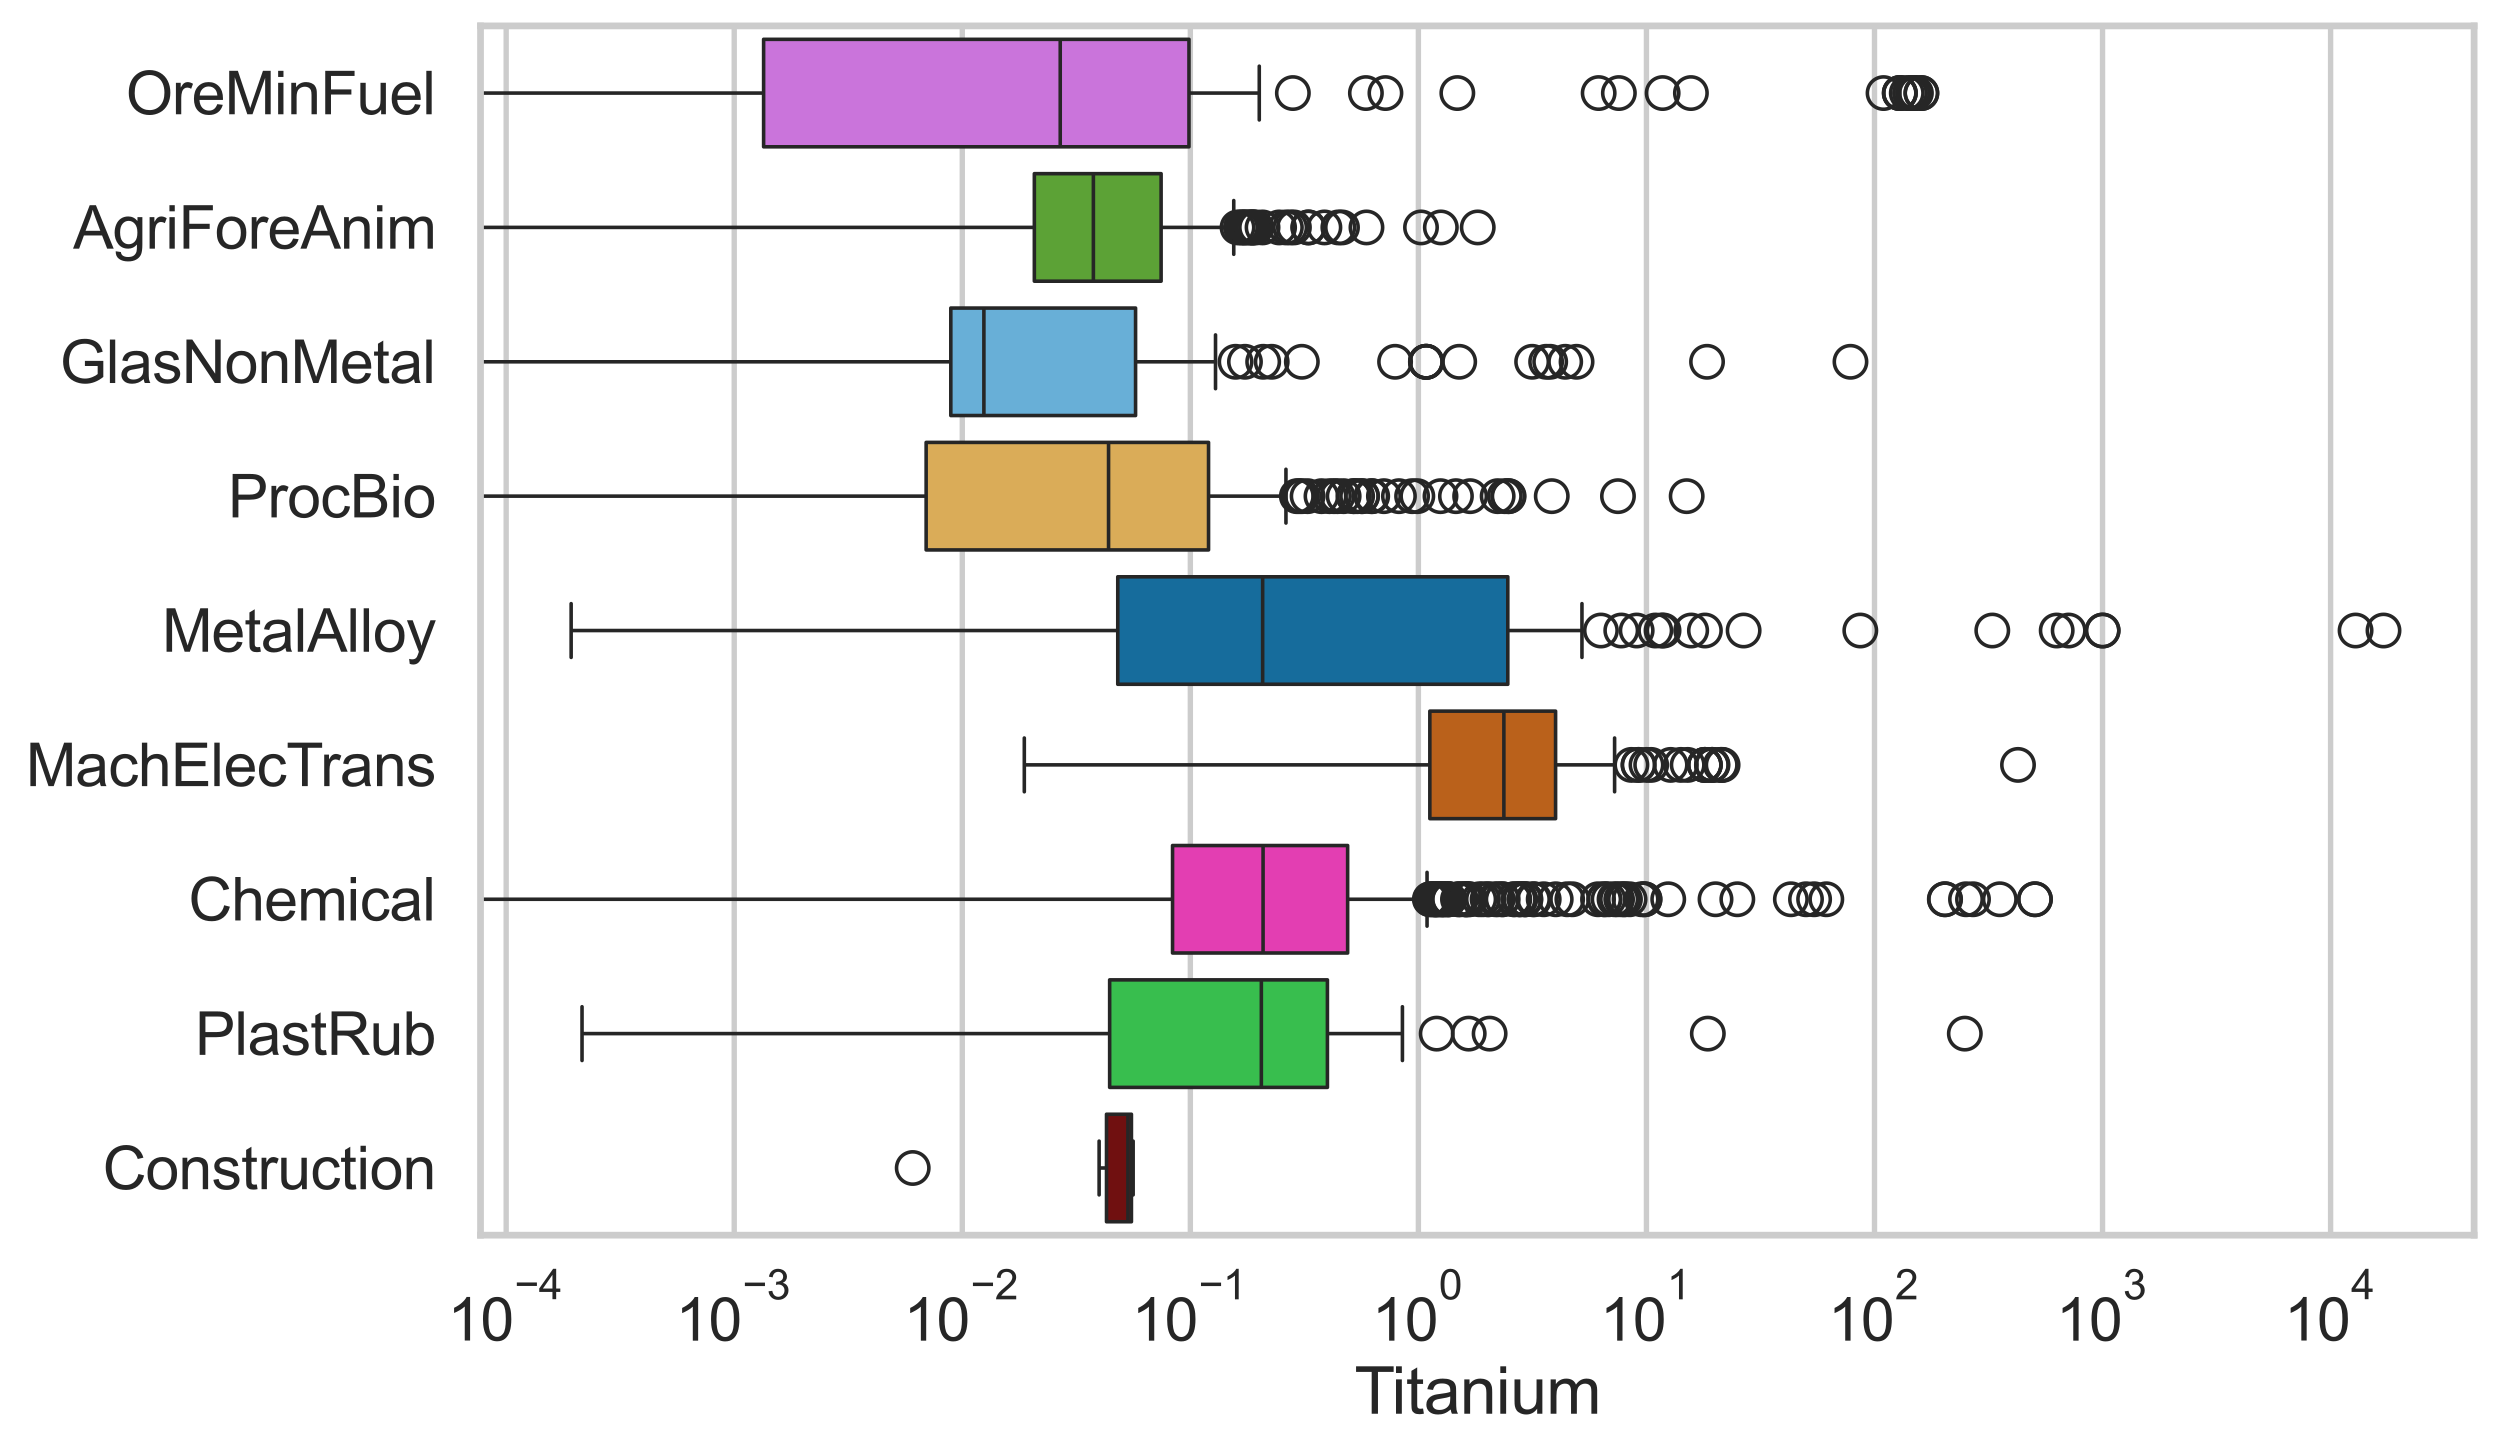 <?xml version="1.0" encoding="utf-8" standalone="no"?>
<!DOCTYPE svg PUBLIC "-//W3C//DTD SVG 1.1//EN"
  "http://www.w3.org/Graphics/SVG/1.1/DTD/svg11.dtd">
<svg xmlns:xlink="http://www.w3.org/1999/xlink" width="695.577pt" height="404.121pt" viewBox="0 0 695.577 404.121" xmlns="http://www.w3.org/2000/svg" version="1.1">
 <defs>
  <style type="text/css">*{stroke-linejoin: round; stroke-linecap: butt}</style>
 </defs>
 <g id="figure_1">
  <g id="patch_1">
   <path d="M 0 404.121 
L 695.577 404.121 
L 695.577 0 
L 0 0 
z
" style="fill: #ffffff"/>
  </g>
  <g id="axes_1">
   <g id="patch_2">
    <path d="M 133.697 343.665 
L 688.377 343.665 
L 688.377 7.2 
L 133.697 7.2 
z
" style="fill: #ffffff"/>
   </g>
   <g id="matplotlib.axis_1">
    <g id="xtick_1">
     <g id="line2d_1">
      <path d="M 140.834 343.665 
L 140.834 7.2 
" clip-path="url(#p1cc856fc54)" style="fill: none; stroke: #cccccc; stroke-width: 1.5; stroke-linecap: round"/>
     </g>
     <g id="text_1">
      <!-- $\mathdefault{10^{-4}}$ -->
      <g style="fill: #262626" transform="translate(124.499 373.015) scale(0.165 -0.165)">
       <defs>
        <path id="ArialMT-31" d="M 2384 0 
L 1822 0 
L 1822 3584 
Q 1619 3391 1289 3197 
Q 959 3003 697 2906 
L 697 3450 
Q 1169 3672 1522 3987 
Q 1875 4303 2022 4600 
L 2384 4600 
L 2384 0 
z
" transform="scale(0.016)"/>
        <path id="ArialMT-30" d="M 266 2259 
Q 266 3072 433 3567 
Q 600 4063 929 4331 
Q 1259 4600 1759 4600 
Q 2128 4600 2406 4451 
Q 2684 4303 2865 4023 
Q 3047 3744 3150 3342 
Q 3253 2941 3253 2259 
Q 3253 1453 3087 958 
Q 2922 463 2592 192 
Q 2263 -78 1759 -78 
Q 1097 -78 719 397 
Q 266 969 266 2259 
z
M 844 2259 
Q 844 1131 1108 757 
Q 1372 384 1759 384 
Q 2147 384 2411 759 
Q 2675 1134 2675 2259 
Q 2675 3391 2411 3762 
Q 2147 4134 1753 4134 
Q 1366 4134 1134 3806 
Q 844 3388 844 2259 
z
" transform="scale(0.016)"/>
        <path id="ArialMT-2212" d="M 3381 1997 
L 356 1997 
L 356 2522 
L 3381 2522 
L 3381 1997 
z
" transform="scale(0.016)"/>
        <path id="ArialMT-34" d="M 2069 0 
L 2069 1097 
L 81 1097 
L 81 1613 
L 2172 4581 
L 2631 4581 
L 2631 1613 
L 3250 1613 
L 3250 1097 
L 2631 1097 
L 2631 0 
L 2069 0 
z
M 2069 1613 
L 2069 3678 
L 634 1613 
L 2069 1613 
z
" transform="scale(0.016)"/>
       </defs>
       <use xlink:href="#ArialMT-31" transform="translate(0 0.202)"/>
       <use xlink:href="#ArialMT-30" transform="translate(55.615 0.202)"/>
       <use xlink:href="#ArialMT-2212" transform="translate(112.973 69.895) scale(0.7)"/>
       <use xlink:href="#ArialMT-34" transform="translate(153.852 69.895) scale(0.7)"/>
      </g>
     </g>
    </g>
    <g id="xtick_2">
     <g id="line2d_2">
      <path d="M 204.285 343.665 
L 204.285 7.2 
" clip-path="url(#p1cc856fc54)" style="fill: none; stroke: #cccccc; stroke-width: 1.5; stroke-linecap: round"/>
     </g>
     <g id="text_2">
      <!-- $\mathdefault{10^{-3}}$ -->
      <g style="fill: #262626" transform="translate(187.95 373.18) scale(0.165 -0.165)">
       <defs>
        <path id="ArialMT-33" d="M 269 1209 
L 831 1284 
Q 928 806 1161 595 
Q 1394 384 1728 384 
Q 2125 384 2398 659 
Q 2672 934 2672 1341 
Q 2672 1728 2419 1979 
Q 2166 2231 1775 2231 
Q 1616 2231 1378 2169 
L 1441 2663 
Q 1497 2656 1531 2656 
Q 1891 2656 2178 2843 
Q 2466 3031 2466 3422 
Q 2466 3731 2256 3934 
Q 2047 4138 1716 4138 
Q 1388 4138 1169 3931 
Q 950 3725 888 3313 
L 325 3413 
Q 428 3978 793 4289 
Q 1159 4600 1703 4600 
Q 2078 4600 2393 4439 
Q 2709 4278 2876 4000 
Q 3044 3722 3044 3409 
Q 3044 3113 2884 2869 
Q 2725 2625 2413 2481 
Q 2819 2388 3044 2092 
Q 3269 1797 3269 1353 
Q 3269 753 2831 336 
Q 2394 -81 1725 -81 
Q 1122 -81 723 278 
Q 325 638 269 1209 
z
" transform="scale(0.016)"/>
       </defs>
       <use xlink:href="#ArialMT-31" transform="translate(0 0.994)"/>
       <use xlink:href="#ArialMT-30" transform="translate(55.615 0.994)"/>
       <use xlink:href="#ArialMT-2212" transform="translate(112.973 70.688) scale(0.7)"/>
       <use xlink:href="#ArialMT-33" transform="translate(153.852 70.688) scale(0.7)"/>
      </g>
     </g>
    </g>
    <g id="xtick_3">
     <g id="line2d_3">
      <path d="M 267.736 343.665 
L 267.736 7.2 
" clip-path="url(#p1cc856fc54)" style="fill: none; stroke: #cccccc; stroke-width: 1.5; stroke-linecap: round"/>
     </g>
     <g id="text_3">
      <!-- $\mathdefault{10^{-2}}$ -->
      <g style="fill: #262626" transform="translate(251.401 373.18) scale(0.165 -0.165)">
       <defs>
        <path id="ArialMT-32" d="M 3222 541 
L 3222 0 
L 194 0 
Q 188 203 259 391 
Q 375 700 629 1000 
Q 884 1300 1366 1694 
Q 2113 2306 2375 2664 
Q 2638 3022 2638 3341 
Q 2638 3675 2398 3904 
Q 2159 4134 1775 4134 
Q 1369 4134 1125 3890 
Q 881 3647 878 3216 
L 300 3275 
Q 359 3922 746 4261 
Q 1134 4600 1788 4600 
Q 2447 4600 2831 4234 
Q 3216 3869 3216 3328 
Q 3216 3053 3103 2787 
Q 2991 2522 2730 2228 
Q 2469 1934 1863 1422 
Q 1356 997 1212 845 
Q 1069 694 975 541 
L 3222 541 
z
" transform="scale(0.016)"/>
       </defs>
       <use xlink:href="#ArialMT-31" transform="translate(0 0.994)"/>
       <use xlink:href="#ArialMT-30" transform="translate(55.615 0.994)"/>
       <use xlink:href="#ArialMT-2212" transform="translate(112.973 70.688) scale(0.7)"/>
       <use xlink:href="#ArialMT-32" transform="translate(153.852 70.688) scale(0.7)"/>
      </g>
     </g>
    </g>
    <g id="xtick_4">
     <g id="line2d_4">
      <path d="M 331.188 343.665 
L 331.188 7.2 
" clip-path="url(#p1cc856fc54)" style="fill: none; stroke: #cccccc; stroke-width: 1.5; stroke-linecap: round"/>
     </g>
     <g id="text_4">
      <!-- $\mathdefault{10^{-1}}$ -->
      <g style="fill: #262626" transform="translate(314.853 373.18) scale(0.165 -0.165)">
       <use xlink:href="#ArialMT-31" transform="translate(0 0.994)"/>
       <use xlink:href="#ArialMT-30" transform="translate(55.615 0.994)"/>
       <use xlink:href="#ArialMT-2212" transform="translate(112.973 70.688) scale(0.7)"/>
       <use xlink:href="#ArialMT-31" transform="translate(153.852 70.688) scale(0.7)"/>
      </g>
     </g>
    </g>
    <g id="xtick_5">
     <g id="line2d_5">
      <path d="M 394.639 343.665 
L 394.639 7.2 
" clip-path="url(#p1cc856fc54)" style="fill: none; stroke: #cccccc; stroke-width: 1.5; stroke-linecap: round"/>
     </g>
     <g id="text_5">
      <!-- $\mathdefault{10^{0}}$ -->
      <g style="fill: #262626" transform="translate(381.686 373.18) scale(0.165 -0.165)">
       <use xlink:href="#ArialMT-31" transform="translate(0 0.994)"/>
       <use xlink:href="#ArialMT-30" transform="translate(55.615 0.994)"/>
       <use xlink:href="#ArialMT-30" transform="translate(112.973 70.688) scale(0.7)"/>
      </g>
     </g>
    </g>
    <g id="xtick_6">
     <g id="line2d_6">
      <path d="M 458.09 343.665 
L 458.09 7.2 
" clip-path="url(#p1cc856fc54)" style="fill: none; stroke: #cccccc; stroke-width: 1.5; stroke-linecap: round"/>
     </g>
     <g id="text_6">
      <!-- $\mathdefault{10^{1}}$ -->
      <g style="fill: #262626" transform="translate(445.137 373.18) scale(0.165 -0.165)">
       <use xlink:href="#ArialMT-31" transform="translate(0 0.994)"/>
       <use xlink:href="#ArialMT-30" transform="translate(55.615 0.994)"/>
       <use xlink:href="#ArialMT-31" transform="translate(112.973 70.688) scale(0.7)"/>
      </g>
     </g>
    </g>
    <g id="xtick_7">
     <g id="line2d_7">
      <path d="M 521.541 343.665 
L 521.541 7.2 
" clip-path="url(#p1cc856fc54)" style="fill: none; stroke: #cccccc; stroke-width: 1.5; stroke-linecap: round"/>
     </g>
     <g id="text_7">
      <!-- $\mathdefault{10^{2}}$ -->
      <g style="fill: #262626" transform="translate(508.589 373.18) scale(0.165 -0.165)">
       <use xlink:href="#ArialMT-31" transform="translate(0 0.994)"/>
       <use xlink:href="#ArialMT-30" transform="translate(55.615 0.994)"/>
       <use xlink:href="#ArialMT-32" transform="translate(112.973 70.688) scale(0.7)"/>
      </g>
     </g>
    </g>
    <g id="xtick_8">
     <g id="line2d_8">
      <path d="M 584.992 343.665 
L 584.992 7.2 
" clip-path="url(#p1cc856fc54)" style="fill: none; stroke: #cccccc; stroke-width: 1.5; stroke-linecap: round"/>
     </g>
     <g id="text_8">
      <!-- $\mathdefault{10^{3}}$ -->
      <g style="fill: #262626" transform="translate(572.04 373.18) scale(0.165 -0.165)">
       <use xlink:href="#ArialMT-31" transform="translate(0 0.994)"/>
       <use xlink:href="#ArialMT-30" transform="translate(55.615 0.994)"/>
       <use xlink:href="#ArialMT-33" transform="translate(112.973 70.688) scale(0.7)"/>
      </g>
     </g>
    </g>
    <g id="xtick_9">
     <g id="line2d_9">
      <path d="M 648.443 343.665 
L 648.443 7.2 
" clip-path="url(#p1cc856fc54)" style="fill: none; stroke: #cccccc; stroke-width: 1.5; stroke-linecap: round"/>
     </g>
     <g id="text_9">
      <!-- $\mathdefault{10^{4}}$ -->
      <g style="fill: #262626" transform="translate(635.491 373.015) scale(0.165 -0.165)">
       <use xlink:href="#ArialMT-31" transform="translate(0 0.202)"/>
       <use xlink:href="#ArialMT-30" transform="translate(55.615 0.202)"/>
       <use xlink:href="#ArialMT-34" transform="translate(112.973 69.895) scale(0.7)"/>
      </g>
     </g>
    </g>
    <g id="xtick_10"/>
    <g id="xtick_11"/>
    <g id="xtick_12"/>
    <g id="xtick_13"/>
    <g id="xtick_14"/>
    <g id="xtick_15"/>
    <g id="xtick_16"/>
    <g id="xtick_17"/>
    <g id="xtick_18"/>
    <g id="xtick_19"/>
    <g id="xtick_20"/>
    <g id="xtick_21"/>
    <g id="xtick_22"/>
    <g id="xtick_23"/>
    <g id="xtick_24"/>
    <g id="xtick_25"/>
    <g id="xtick_26"/>
    <g id="xtick_27"/>
    <g id="xtick_28"/>
    <g id="xtick_29"/>
    <g id="xtick_30"/>
    <g id="xtick_31"/>
    <g id="xtick_32"/>
    <g id="xtick_33"/>
    <g id="xtick_34"/>
    <g id="xtick_35"/>
    <g id="xtick_36"/>
    <g id="xtick_37"/>
    <g id="xtick_38"/>
    <g id="xtick_39"/>
    <g id="xtick_40"/>
    <g id="xtick_41"/>
    <g id="xtick_42"/>
    <g id="xtick_43"/>
    <g id="xtick_44"/>
    <g id="xtick_45"/>
    <g id="xtick_46"/>
    <g id="xtick_47"/>
    <g id="xtick_48"/>
    <g id="xtick_49"/>
    <g id="xtick_50"/>
    <g id="xtick_51"/>
    <g id="xtick_52"/>
    <g id="xtick_53"/>
    <g id="xtick_54"/>
    <g id="xtick_55"/>
    <g id="xtick_56"/>
    <g id="xtick_57"/>
    <g id="xtick_58"/>
    <g id="xtick_59"/>
    <g id="xtick_60"/>
    <g id="xtick_61"/>
    <g id="xtick_62"/>
    <g id="xtick_63"/>
    <g id="xtick_64"/>
    <g id="xtick_65"/>
    <g id="xtick_66"/>
    <g id="xtick_67"/>
    <g id="xtick_68"/>
    <g id="xtick_69"/>
    <g id="xtick_70"/>
    <g id="xtick_71"/>
    <g id="xtick_72"/>
    <g id="xtick_73"/>
    <g id="xtick_74"/>
    <g id="xtick_75"/>
    <g id="xtick_76"/>
    <g id="xtick_77"/>
    <g id="xtick_78"/>
    <g id="text_10">
     <!-- Titanium -->
     <g style="fill: #262626" transform="translate(376.866 393.344) scale(0.18 -0.18)">
      <defs>
       <path id="ArialMT-54" d="M 1659 0 
L 1659 4041 
L 150 4041 
L 150 4581 
L 3781 4581 
L 3781 4041 
L 2266 4041 
L 2266 0 
L 1659 0 
z
" transform="scale(0.016)"/>
       <path id="ArialMT-69" d="M 425 3934 
L 425 4581 
L 988 4581 
L 988 3934 
L 425 3934 
z
M 425 0 
L 425 3319 
L 988 3319 
L 988 0 
L 425 0 
z
" transform="scale(0.016)"/>
       <path id="ArialMT-74" d="M 1650 503 
L 1731 6 
Q 1494 -44 1306 -44 
Q 1000 -44 831 53 
Q 663 150 594 308 
Q 525 466 525 972 
L 525 2881 
L 113 2881 
L 113 3319 
L 525 3319 
L 525 4141 
L 1084 4478 
L 1084 3319 
L 1650 3319 
L 1650 2881 
L 1084 2881 
L 1084 941 
Q 1084 700 1114 631 
Q 1144 563 1211 522 
Q 1278 481 1403 481 
Q 1497 481 1650 503 
z
" transform="scale(0.016)"/>
       <path id="ArialMT-61" d="M 2588 409 
Q 2275 144 1986 34 
Q 1697 -75 1366 -75 
Q 819 -75 525 192 
Q 231 459 231 875 
Q 231 1119 342 1320 
Q 453 1522 633 1644 
Q 813 1766 1038 1828 
Q 1203 1872 1538 1913 
Q 2219 1994 2541 2106 
Q 2544 2222 2544 2253 
Q 2544 2597 2384 2738 
Q 2169 2928 1744 2928 
Q 1347 2928 1158 2789 
Q 969 2650 878 2297 
L 328 2372 
Q 403 2725 575 2942 
Q 747 3159 1072 3276 
Q 1397 3394 1825 3394 
Q 2250 3394 2515 3294 
Q 2781 3194 2906 3042 
Q 3031 2891 3081 2659 
Q 3109 2516 3109 2141 
L 3109 1391 
Q 3109 606 3145 398 
Q 3181 191 3288 0 
L 2700 0 
Q 2613 175 2588 409 
z
M 2541 1666 
Q 2234 1541 1622 1453 
Q 1275 1403 1131 1340 
Q 988 1278 909 1158 
Q 831 1038 831 891 
Q 831 666 1001 516 
Q 1172 366 1500 366 
Q 1825 366 2078 508 
Q 2331 650 2450 897 
Q 2541 1088 2541 1459 
L 2541 1666 
z
" transform="scale(0.016)"/>
       <path id="ArialMT-6e" d="M 422 0 
L 422 3319 
L 928 3319 
L 928 2847 
Q 1294 3394 1984 3394 
Q 2284 3394 2536 3286 
Q 2788 3178 2913 3003 
Q 3038 2828 3088 2588 
Q 3119 2431 3119 2041 
L 3119 0 
L 2556 0 
L 2556 2019 
Q 2556 2363 2490 2533 
Q 2425 2703 2258 2804 
Q 2091 2906 1866 2906 
Q 1506 2906 1245 2678 
Q 984 2450 984 1813 
L 984 0 
L 422 0 
z
" transform="scale(0.016)"/>
       <path id="ArialMT-75" d="M 2597 0 
L 2597 488 
Q 2209 -75 1544 -75 
Q 1250 -75 995 37 
Q 741 150 617 320 
Q 494 491 444 738 
Q 409 903 409 1263 
L 409 3319 
L 972 3319 
L 972 1478 
Q 972 1038 1006 884 
Q 1059 663 1231 536 
Q 1403 409 1656 409 
Q 1909 409 2131 539 
Q 2353 669 2445 892 
Q 2538 1116 2538 1541 
L 2538 3319 
L 3100 3319 
L 3100 0 
L 2597 0 
z
" transform="scale(0.016)"/>
       <path id="ArialMT-6d" d="M 422 0 
L 422 3319 
L 925 3319 
L 925 2853 
Q 1081 3097 1340 3245 
Q 1600 3394 1931 3394 
Q 2300 3394 2536 3241 
Q 2772 3088 2869 2813 
Q 3263 3394 3894 3394 
Q 4388 3394 4653 3120 
Q 4919 2847 4919 2278 
L 4919 0 
L 4359 0 
L 4359 2091 
Q 4359 2428 4304 2576 
Q 4250 2725 4106 2815 
Q 3963 2906 3769 2906 
Q 3419 2906 3187 2673 
Q 2956 2441 2956 1928 
L 2956 0 
L 2394 0 
L 2394 2156 
Q 2394 2531 2256 2718 
Q 2119 2906 1806 2906 
Q 1569 2906 1367 2781 
Q 1166 2656 1075 2415 
Q 984 2175 984 1722 
L 984 0 
L 422 0 
z
" transform="scale(0.016)"/>
      </defs>
      <use xlink:href="#ArialMT-54"/>
      <use xlink:href="#ArialMT-69" transform="translate(57.334 0)"/>
      <use xlink:href="#ArialMT-74" transform="translate(79.551 0)"/>
      <use xlink:href="#ArialMT-61" transform="translate(107.334 0)"/>
      <use xlink:href="#ArialMT-6e" transform="translate(162.949 0)"/>
      <use xlink:href="#ArialMT-69" transform="translate(218.564 0)"/>
      <use xlink:href="#ArialMT-75" transform="translate(240.781 0)"/>
      <use xlink:href="#ArialMT-6d" transform="translate(296.396 0)"/>
     </g>
    </g>
   </g>
   <g id="matplotlib.axis_2">
    <g id="ytick_1">
     <g id="text_11">
      <!-- OreMinFuel -->
      <g style="fill: #262626" transform="translate(35.013 31.798) scale(0.165 -0.165)">
       <defs>
        <path id="ArialMT-4f" d="M 309 2231 
Q 309 3372 921 4017 
Q 1534 4663 2503 4663 
Q 3138 4663 3647 4359 
Q 4156 4056 4423 3514 
Q 4691 2972 4691 2284 
Q 4691 1588 4409 1038 
Q 4128 488 3612 205 
Q 3097 -78 2500 -78 
Q 1853 -78 1343 234 
Q 834 547 571 1087 
Q 309 1628 309 2231 
z
M 934 2222 
Q 934 1394 1379 917 
Q 1825 441 2497 441 
Q 3181 441 3623 922 
Q 4066 1403 4066 2288 
Q 4066 2847 3877 3264 
Q 3688 3681 3323 3911 
Q 2959 4141 2506 4141 
Q 1863 4141 1398 3698 
Q 934 3256 934 2222 
z
" transform="scale(0.016)"/>
        <path id="ArialMT-72" d="M 416 0 
L 416 3319 
L 922 3319 
L 922 2816 
Q 1116 3169 1280 3281 
Q 1444 3394 1641 3394 
Q 1925 3394 2219 3213 
L 2025 2691 
Q 1819 2813 1613 2813 
Q 1428 2813 1281 2702 
Q 1134 2591 1072 2394 
Q 978 2094 978 1738 
L 978 0 
L 416 0 
z
" transform="scale(0.016)"/>
        <path id="ArialMT-65" d="M 2694 1069 
L 3275 997 
Q 3138 488 2766 206 
Q 2394 -75 1816 -75 
Q 1088 -75 661 373 
Q 234 822 234 1631 
Q 234 2469 665 2931 
Q 1097 3394 1784 3394 
Q 2450 3394 2872 2941 
Q 3294 2488 3294 1666 
Q 3294 1616 3291 1516 
L 816 1516 
Q 847 969 1125 678 
Q 1403 388 1819 388 
Q 2128 388 2347 550 
Q 2566 713 2694 1069 
z
M 847 1978 
L 2700 1978 
Q 2663 2397 2488 2606 
Q 2219 2931 1791 2931 
Q 1403 2931 1139 2672 
Q 875 2413 847 1978 
z
" transform="scale(0.016)"/>
        <path id="ArialMT-4d" d="M 475 0 
L 475 4581 
L 1388 4581 
L 2472 1338 
Q 2622 884 2691 659 
Q 2769 909 2934 1394 
L 4031 4581 
L 4847 4581 
L 4847 0 
L 4263 0 
L 4263 3834 
L 2931 0 
L 2384 0 
L 1059 3900 
L 1059 0 
L 475 0 
z
" transform="scale(0.016)"/>
        <path id="ArialMT-46" d="M 525 0 
L 525 4581 
L 3616 4581 
L 3616 4041 
L 1131 4041 
L 1131 2622 
L 3281 2622 
L 3281 2081 
L 1131 2081 
L 1131 0 
L 525 0 
z
" transform="scale(0.016)"/>
        <path id="ArialMT-6c" d="M 409 0 
L 409 4581 
L 972 4581 
L 972 0 
L 409 0 
z
" transform="scale(0.016)"/>
       </defs>
       <use xlink:href="#ArialMT-4f"/>
       <use xlink:href="#ArialMT-72" transform="translate(77.783 0)"/>
       <use xlink:href="#ArialMT-65" transform="translate(111.084 0)"/>
       <use xlink:href="#ArialMT-4d" transform="translate(166.699 0)"/>
       <use xlink:href="#ArialMT-69" transform="translate(250 0)"/>
       <use xlink:href="#ArialMT-6e" transform="translate(272.217 0)"/>
       <use xlink:href="#ArialMT-46" transform="translate(327.832 0)"/>
       <use xlink:href="#ArialMT-75" transform="translate(388.916 0)"/>
       <use xlink:href="#ArialMT-65" transform="translate(444.531 0)"/>
       <use xlink:href="#ArialMT-6c" transform="translate(500.146 0)"/>
      </g>
     </g>
    </g>
    <g id="ytick_2">
     <g id="text_12">
      <!-- AgriForeAnim -->
      <g style="fill: #262626" transform="translate(20.341 69.183) scale(0.165 -0.165)">
       <defs>
        <path id="ArialMT-41" d="M -9 0 
L 1750 4581 
L 2403 4581 
L 4278 0 
L 3588 0 
L 3053 1388 
L 1138 1388 
L 634 0 
L -9 0 
z
M 1313 1881 
L 2866 1881 
L 2388 3150 
Q 2169 3728 2063 4100 
Q 1975 3659 1816 3225 
L 1313 1881 
z
" transform="scale(0.016)"/>
        <path id="ArialMT-67" d="M 319 -275 
L 866 -356 
Q 900 -609 1056 -725 
Q 1266 -881 1628 -881 
Q 2019 -881 2231 -725 
Q 2444 -569 2519 -288 
Q 2563 -116 2559 434 
Q 2191 0 1641 0 
Q 956 0 581 494 
Q 206 988 206 1678 
Q 206 2153 378 2554 
Q 550 2956 876 3175 
Q 1203 3394 1644 3394 
Q 2231 3394 2613 2919 
L 2613 3319 
L 3131 3319 
L 3131 450 
Q 3131 -325 2973 -648 
Q 2816 -972 2473 -1159 
Q 2131 -1347 1631 -1347 
Q 1038 -1347 672 -1080 
Q 306 -813 319 -275 
z
M 784 1719 
Q 784 1066 1043 766 
Q 1303 466 1694 466 
Q 2081 466 2343 764 
Q 2606 1063 2606 1700 
Q 2606 2309 2336 2618 
Q 2066 2928 1684 2928 
Q 1309 2928 1046 2623 
Q 784 2319 784 1719 
z
" transform="scale(0.016)"/>
        <path id="ArialMT-6f" d="M 213 1659 
Q 213 2581 725 3025 
Q 1153 3394 1769 3394 
Q 2453 3394 2887 2945 
Q 3322 2497 3322 1706 
Q 3322 1066 3130 698 
Q 2938 331 2570 128 
Q 2203 -75 1769 -75 
Q 1072 -75 642 372 
Q 213 819 213 1659 
z
M 791 1659 
Q 791 1022 1069 705 
Q 1347 388 1769 388 
Q 2188 388 2466 706 
Q 2744 1025 2744 1678 
Q 2744 2294 2464 2611 
Q 2184 2928 1769 2928 
Q 1347 2928 1069 2612 
Q 791 2297 791 1659 
z
" transform="scale(0.016)"/>
       </defs>
       <use xlink:href="#ArialMT-41"/>
       <use xlink:href="#ArialMT-67" transform="translate(66.699 0)"/>
       <use xlink:href="#ArialMT-72" transform="translate(122.314 0)"/>
       <use xlink:href="#ArialMT-69" transform="translate(155.615 0)"/>
       <use xlink:href="#ArialMT-46" transform="translate(177.832 0)"/>
       <use xlink:href="#ArialMT-6f" transform="translate(238.916 0)"/>
       <use xlink:href="#ArialMT-72" transform="translate(294.531 0)"/>
       <use xlink:href="#ArialMT-65" transform="translate(327.832 0)"/>
       <use xlink:href="#ArialMT-41" transform="translate(383.447 0)"/>
       <use xlink:href="#ArialMT-6e" transform="translate(450.146 0)"/>
       <use xlink:href="#ArialMT-69" transform="translate(505.762 0)"/>
       <use xlink:href="#ArialMT-6d" transform="translate(527.979 0)"/>
      </g>
     </g>
    </g>
    <g id="ytick_3">
     <g id="text_13">
      <!-- GlasNonMetal -->
      <g style="fill: #262626" transform="translate(16.659 106.568) scale(0.165 -0.165)">
       <defs>
        <path id="ArialMT-47" d="M 2638 1797 
L 2638 2334 
L 4578 2338 
L 4578 638 
Q 4131 281 3656 101 
Q 3181 -78 2681 -78 
Q 2006 -78 1454 211 
Q 903 500 622 1047 
Q 341 1594 341 2269 
Q 341 2938 620 3517 
Q 900 4097 1425 4378 
Q 1950 4659 2634 4659 
Q 3131 4659 3532 4498 
Q 3934 4338 4162 4050 
Q 4391 3763 4509 3300 
L 3963 3150 
Q 3859 3500 3706 3700 
Q 3553 3900 3268 4020 
Q 2984 4141 2638 4141 
Q 2222 4141 1919 4014 
Q 1616 3888 1430 3681 
Q 1244 3475 1141 3228 
Q 966 2803 966 2306 
Q 966 1694 1177 1281 
Q 1388 869 1791 669 
Q 2194 469 2647 469 
Q 3041 469 3416 620 
Q 3791 772 3984 944 
L 3984 1797 
L 2638 1797 
z
" transform="scale(0.016)"/>
        <path id="ArialMT-73" d="M 197 991 
L 753 1078 
Q 800 744 1014 566 
Q 1228 388 1613 388 
Q 2000 388 2187 545 
Q 2375 703 2375 916 
Q 2375 1106 2209 1216 
Q 2094 1291 1634 1406 
Q 1016 1563 777 1677 
Q 538 1791 414 1992 
Q 291 2194 291 2438 
Q 291 2659 392 2848 
Q 494 3038 669 3163 
Q 800 3259 1026 3326 
Q 1253 3394 1513 3394 
Q 1903 3394 2198 3281 
Q 2494 3169 2634 2976 
Q 2775 2784 2828 2463 
L 2278 2388 
Q 2241 2644 2061 2787 
Q 1881 2931 1553 2931 
Q 1166 2931 1000 2803 
Q 834 2675 834 2503 
Q 834 2394 903 2306 
Q 972 2216 1119 2156 
Q 1203 2125 1616 2013 
Q 2213 1853 2448 1751 
Q 2684 1650 2818 1456 
Q 2953 1263 2953 975 
Q 2953 694 2789 445 
Q 2625 197 2315 61 
Q 2006 -75 1616 -75 
Q 969 -75 630 194 
Q 291 463 197 991 
z
" transform="scale(0.016)"/>
        <path id="ArialMT-4e" d="M 488 0 
L 488 4581 
L 1109 4581 
L 3516 984 
L 3516 4581 
L 4097 4581 
L 4097 0 
L 3475 0 
L 1069 3600 
L 1069 0 
L 488 0 
z
" transform="scale(0.016)"/>
       </defs>
       <use xlink:href="#ArialMT-47"/>
       <use xlink:href="#ArialMT-6c" transform="translate(77.783 0)"/>
       <use xlink:href="#ArialMT-61" transform="translate(100 0)"/>
       <use xlink:href="#ArialMT-73" transform="translate(155.615 0)"/>
       <use xlink:href="#ArialMT-4e" transform="translate(205.615 0)"/>
       <use xlink:href="#ArialMT-6f" transform="translate(277.832 0)"/>
       <use xlink:href="#ArialMT-6e" transform="translate(333.447 0)"/>
       <use xlink:href="#ArialMT-4d" transform="translate(389.062 0)"/>
       <use xlink:href="#ArialMT-65" transform="translate(472.363 0)"/>
       <use xlink:href="#ArialMT-74" transform="translate(527.979 0)"/>
       <use xlink:href="#ArialMT-61" transform="translate(555.762 0)"/>
       <use xlink:href="#ArialMT-6c" transform="translate(611.377 0)"/>
      </g>
     </g>
    </g>
    <g id="ytick_4">
     <g id="text_14">
      <!-- ProcBio -->
      <g style="fill: #262626" transform="translate(63.424 143.953) scale(0.165 -0.165)">
       <defs>
        <path id="ArialMT-50" d="M 494 0 
L 494 4581 
L 2222 4581 
Q 2678 4581 2919 4538 
Q 3256 4481 3484 4323 
Q 3713 4166 3852 3881 
Q 3991 3597 3991 3256 
Q 3991 2672 3619 2267 
Q 3247 1863 2275 1863 
L 1100 1863 
L 1100 0 
L 494 0 
z
M 1100 2403 
L 2284 2403 
Q 2872 2403 3119 2622 
Q 3366 2841 3366 3238 
Q 3366 3525 3220 3729 
Q 3075 3934 2838 4000 
Q 2684 4041 2272 4041 
L 1100 4041 
L 1100 2403 
z
" transform="scale(0.016)"/>
        <path id="ArialMT-63" d="M 2588 1216 
L 3141 1144 
Q 3050 572 2676 248 
Q 2303 -75 1759 -75 
Q 1078 -75 664 370 
Q 250 816 250 1647 
Q 250 2184 428 2587 
Q 606 2991 970 3192 
Q 1334 3394 1763 3394 
Q 2303 3394 2647 3120 
Q 2991 2847 3088 2344 
L 2541 2259 
Q 2463 2594 2264 2762 
Q 2066 2931 1784 2931 
Q 1359 2931 1093 2626 
Q 828 2322 828 1663 
Q 828 994 1084 691 
Q 1341 388 1753 388 
Q 2084 388 2306 591 
Q 2528 794 2588 1216 
z
" transform="scale(0.016)"/>
        <path id="ArialMT-42" d="M 469 0 
L 469 4581 
L 2188 4581 
Q 2713 4581 3030 4442 
Q 3347 4303 3526 4014 
Q 3706 3725 3706 3409 
Q 3706 3116 3547 2856 
Q 3388 2597 3066 2438 
Q 3481 2316 3704 2022 
Q 3928 1728 3928 1328 
Q 3928 1006 3792 729 
Q 3656 453 3456 303 
Q 3256 153 2954 76 
Q 2653 0 2216 0 
L 469 0 
z
M 1075 2656 
L 2066 2656 
Q 2469 2656 2644 2709 
Q 2875 2778 2992 2937 
Q 3109 3097 3109 3338 
Q 3109 3566 3000 3739 
Q 2891 3913 2687 3977 
Q 2484 4041 1991 4041 
L 1075 4041 
L 1075 2656 
z
M 1075 541 
L 2216 541 
Q 2509 541 2628 563 
Q 2838 600 2978 687 
Q 3119 775 3209 942 
Q 3300 1109 3300 1328 
Q 3300 1584 3169 1773 
Q 3038 1963 2805 2039 
Q 2572 2116 2134 2116 
L 1075 2116 
L 1075 541 
z
" transform="scale(0.016)"/>
       </defs>
       <use xlink:href="#ArialMT-50"/>
       <use xlink:href="#ArialMT-72" transform="translate(66.699 0)"/>
       <use xlink:href="#ArialMT-6f" transform="translate(100 0)"/>
       <use xlink:href="#ArialMT-63" transform="translate(155.615 0)"/>
       <use xlink:href="#ArialMT-42" transform="translate(205.615 0)"/>
       <use xlink:href="#ArialMT-69" transform="translate(272.314 0)"/>
       <use xlink:href="#ArialMT-6f" transform="translate(294.531 0)"/>
      </g>
     </g>
    </g>
    <g id="ytick_5">
     <g id="text_15">
      <!-- MetalAlloy -->
      <g style="fill: #262626" transform="translate(45.088 181.337) scale(0.165 -0.165)">
       <defs>
        <path id="ArialMT-79" d="M 397 -1278 
L 334 -750 
Q 519 -800 656 -800 
Q 844 -800 956 -737 
Q 1069 -675 1141 -563 
Q 1194 -478 1313 -144 
Q 1328 -97 1363 -6 
L 103 3319 
L 709 3319 
L 1400 1397 
Q 1534 1031 1641 628 
Q 1738 1016 1872 1384 
L 2581 3319 
L 3144 3319 
L 1881 -56 
Q 1678 -603 1566 -809 
Q 1416 -1088 1222 -1217 
Q 1028 -1347 759 -1347 
Q 597 -1347 397 -1278 
z
" transform="scale(0.016)"/>
       </defs>
       <use xlink:href="#ArialMT-4d"/>
       <use xlink:href="#ArialMT-65" transform="translate(83.301 0)"/>
       <use xlink:href="#ArialMT-74" transform="translate(138.916 0)"/>
       <use xlink:href="#ArialMT-61" transform="translate(166.699 0)"/>
       <use xlink:href="#ArialMT-6c" transform="translate(222.314 0)"/>
       <use xlink:href="#ArialMT-41" transform="translate(244.531 0)"/>
       <use xlink:href="#ArialMT-6c" transform="translate(311.23 0)"/>
       <use xlink:href="#ArialMT-6c" transform="translate(333.447 0)"/>
       <use xlink:href="#ArialMT-6f" transform="translate(355.664 0)"/>
       <use xlink:href="#ArialMT-79" transform="translate(411.279 0)"/>
      </g>
     </g>
    </g>
    <g id="ytick_6">
     <g id="text_16">
      <!-- MachElecTrans -->
      <g style="fill: #262626" transform="translate(7.2 218.722) scale(0.165 -0.165)">
       <defs>
        <path id="ArialMT-68" d="M 422 0 
L 422 4581 
L 984 4581 
L 984 2938 
Q 1378 3394 1978 3394 
Q 2347 3394 2619 3248 
Q 2891 3103 3008 2847 
Q 3125 2591 3125 2103 
L 3125 0 
L 2563 0 
L 2563 2103 
Q 2563 2525 2380 2717 
Q 2197 2909 1863 2909 
Q 1613 2909 1392 2779 
Q 1172 2650 1078 2428 
Q 984 2206 984 1816 
L 984 0 
L 422 0 
z
" transform="scale(0.016)"/>
        <path id="ArialMT-45" d="M 506 0 
L 506 4581 
L 3819 4581 
L 3819 4041 
L 1113 4041 
L 1113 2638 
L 3647 2638 
L 3647 2100 
L 1113 2100 
L 1113 541 
L 3925 541 
L 3925 0 
L 506 0 
z
" transform="scale(0.016)"/>
       </defs>
       <use xlink:href="#ArialMT-4d"/>
       <use xlink:href="#ArialMT-61" transform="translate(83.301 0)"/>
       <use xlink:href="#ArialMT-63" transform="translate(138.916 0)"/>
       <use xlink:href="#ArialMT-68" transform="translate(188.916 0)"/>
       <use xlink:href="#ArialMT-45" transform="translate(244.531 0)"/>
       <use xlink:href="#ArialMT-6c" transform="translate(311.23 0)"/>
       <use xlink:href="#ArialMT-65" transform="translate(333.447 0)"/>
       <use xlink:href="#ArialMT-63" transform="translate(389.062 0)"/>
       <use xlink:href="#ArialMT-54" transform="translate(439.062 0)"/>
       <use xlink:href="#ArialMT-72" transform="translate(496.396 0)"/>
       <use xlink:href="#ArialMT-61" transform="translate(529.697 0)"/>
       <use xlink:href="#ArialMT-6e" transform="translate(585.312 0)"/>
       <use xlink:href="#ArialMT-73" transform="translate(640.928 0)"/>
      </g>
     </g>
    </g>
    <g id="ytick_7">
     <g id="text_17">
      <!-- Chemical -->
      <g style="fill: #262626" transform="translate(52.428 256.107) scale(0.165 -0.165)">
       <defs>
        <path id="ArialMT-43" d="M 3763 1606 
L 4369 1453 
Q 4178 706 3683 314 
Q 3188 -78 2472 -78 
Q 1731 -78 1267 223 
Q 803 525 561 1097 
Q 319 1669 319 2325 
Q 319 3041 592 3573 
Q 866 4106 1370 4382 
Q 1875 4659 2481 4659 
Q 3169 4659 3637 4309 
Q 4106 3959 4291 3325 
L 3694 3184 
Q 3534 3684 3231 3912 
Q 2928 4141 2469 4141 
Q 1941 4141 1586 3887 
Q 1231 3634 1087 3207 
Q 944 2781 944 2328 
Q 944 1744 1114 1308 
Q 1284 872 1643 656 
Q 2003 441 2422 441 
Q 2931 441 3284 734 
Q 3638 1028 3763 1606 
z
" transform="scale(0.016)"/>
       </defs>
       <use xlink:href="#ArialMT-43"/>
       <use xlink:href="#ArialMT-68" transform="translate(72.217 0)"/>
       <use xlink:href="#ArialMT-65" transform="translate(127.832 0)"/>
       <use xlink:href="#ArialMT-6d" transform="translate(183.447 0)"/>
       <use xlink:href="#ArialMT-69" transform="translate(266.748 0)"/>
       <use xlink:href="#ArialMT-63" transform="translate(288.965 0)"/>
       <use xlink:href="#ArialMT-61" transform="translate(338.965 0)"/>
       <use xlink:href="#ArialMT-6c" transform="translate(394.58 0)"/>
      </g>
     </g>
    </g>
    <g id="ytick_8">
     <g id="text_18">
      <!-- PlastRub -->
      <g style="fill: #262626" transform="translate(54.248 293.492) scale(0.165 -0.165)">
       <defs>
        <path id="ArialMT-52" d="M 503 0 
L 503 4581 
L 2534 4581 
Q 3147 4581 3465 4457 
Q 3784 4334 3975 4021 
Q 4166 3709 4166 3331 
Q 4166 2844 3850 2509 
Q 3534 2175 2875 2084 
Q 3116 1969 3241 1856 
Q 3506 1613 3744 1247 
L 4541 0 
L 3778 0 
L 3172 953 
Q 2906 1366 2734 1584 
Q 2563 1803 2427 1890 
Q 2291 1978 2150 2013 
Q 2047 2034 1813 2034 
L 1109 2034 
L 1109 0 
L 503 0 
z
M 1109 2559 
L 2413 2559 
Q 2828 2559 3062 2645 
Q 3297 2731 3419 2920 
Q 3541 3109 3541 3331 
Q 3541 3656 3305 3865 
Q 3069 4075 2559 4075 
L 1109 4075 
L 1109 2559 
z
" transform="scale(0.016)"/>
        <path id="ArialMT-62" d="M 941 0 
L 419 0 
L 419 4581 
L 981 4581 
L 981 2947 
Q 1338 3394 1891 3394 
Q 2197 3394 2470 3270 
Q 2744 3147 2920 2923 
Q 3097 2700 3197 2384 
Q 3297 2069 3297 1709 
Q 3297 856 2875 390 
Q 2453 -75 1863 -75 
Q 1275 -75 941 416 
L 941 0 
z
M 934 1684 
Q 934 1088 1097 822 
Q 1363 388 1816 388 
Q 2184 388 2453 708 
Q 2722 1028 2722 1663 
Q 2722 2313 2464 2622 
Q 2206 2931 1841 2931 
Q 1472 2931 1203 2611 
Q 934 2291 934 1684 
z
" transform="scale(0.016)"/>
       </defs>
       <use xlink:href="#ArialMT-50"/>
       <use xlink:href="#ArialMT-6c" transform="translate(66.699 0)"/>
       <use xlink:href="#ArialMT-61" transform="translate(88.916 0)"/>
       <use xlink:href="#ArialMT-73" transform="translate(144.531 0)"/>
       <use xlink:href="#ArialMT-74" transform="translate(194.531 0)"/>
       <use xlink:href="#ArialMT-52" transform="translate(222.314 0)"/>
       <use xlink:href="#ArialMT-75" transform="translate(294.531 0)"/>
       <use xlink:href="#ArialMT-62" transform="translate(350.146 0)"/>
      </g>
     </g>
    </g>
    <g id="ytick_9">
     <g id="text_19">
      <!-- Construction -->
      <g style="fill: #262626" transform="translate(28.575 330.877) scale(0.165 -0.165)">
       <use xlink:href="#ArialMT-43"/>
       <use xlink:href="#ArialMT-6f" transform="translate(72.217 0)"/>
       <use xlink:href="#ArialMT-6e" transform="translate(127.832 0)"/>
       <use xlink:href="#ArialMT-73" transform="translate(183.447 0)"/>
       <use xlink:href="#ArialMT-74" transform="translate(233.447 0)"/>
       <use xlink:href="#ArialMT-72" transform="translate(261.23 0)"/>
       <use xlink:href="#ArialMT-75" transform="translate(294.531 0)"/>
       <use xlink:href="#ArialMT-63" transform="translate(350.146 0)"/>
       <use xlink:href="#ArialMT-74" transform="translate(400.146 0)"/>
       <use xlink:href="#ArialMT-69" transform="translate(427.93 0)"/>
       <use xlink:href="#ArialMT-6f" transform="translate(450.146 0)"/>
       <use xlink:href="#ArialMT-6e" transform="translate(505.762 0)"/>
      </g>
     </g>
    </g>
   </g>
   <g id="patch_3">
    <path d="M 212.461 10.938 
L 212.461 40.846 
L 330.811 40.846 
L 330.811 10.938 
L 212.461 10.938 
z
" clip-path="url(#p1cc856fc54)" style="fill: #ca74db; stroke: #262626; stroke-linejoin: miter"/>
   </g>
   <g id="line2d_10">
    <path d="M 212.461 25.892 
L -1 25.892 
" clip-path="url(#p1cc856fc54)" style="fill: none; stroke: #262626"/>
   </g>
   <g id="line2d_11">
    <path d="M 330.811 25.892 
L 350.368 25.892 
" clip-path="url(#p1cc856fc54)" style="fill: none; stroke: #262626"/>
   </g>
   <g id="line2d_12">
    <path clip-path="url(#p1cc856fc54)" style="fill: none; stroke: #262626; stroke-linecap: round"/>
   </g>
   <g id="line2d_13">
    <path d="M 350.368 18.415 
L 350.368 33.369 
" clip-path="url(#p1cc856fc54)" style="fill: none; stroke: #262626; stroke-linecap: round"/>
   </g>
   <g id="line2d_14">
    <defs>
     <path id="m751bff812e" d="M 0 4.5 
C 1.193 4.5 2.338 4.026 3.182 3.182 
C 4.026 2.338 4.5 1.193 4.5 0 
C 4.5 -1.193 4.026 -2.338 3.182 -3.182 
C 2.338 -4.026 1.193 -4.5 0 -4.5 
C -1.193 -4.5 -2.338 -4.026 -3.182 -3.182 
C -4.026 -2.338 -4.5 -1.193 -4.5 0 
C -4.5 1.193 -4.026 2.338 -3.182 3.182 
C -2.338 4.026 -1.193 4.5 0 4.5 
z
" style="stroke: #262626"/>
    </defs>
    <g clip-path="url(#p1cc856fc54)">
     <use xlink:href="#m751bff812e" x="532.416" y="25.892" style="fill-opacity: 0; stroke: #262626"/>
     <use xlink:href="#m751bff812e" x="528.612" y="25.892" style="fill-opacity: 0; stroke: #262626"/>
     <use xlink:href="#m751bff812e" x="385.469" y="25.892" style="fill-opacity: 0; stroke: #262626"/>
     <use xlink:href="#m751bff812e" x="380.035" y="25.892" style="fill-opacity: 0; stroke: #262626"/>
     <use xlink:href="#m751bff812e" x="534.59" y="25.892" style="fill-opacity: 0; stroke: #262626"/>
     <use xlink:href="#m751bff812e" x="359.715" y="25.892" style="fill-opacity: 0; stroke: #262626"/>
     <use xlink:href="#m751bff812e" x="533.066" y="25.892" style="fill-opacity: 0; stroke: #262626"/>
     <use xlink:href="#m751bff812e" x="531.431" y="25.892" style="fill-opacity: 0; stroke: #262626"/>
     <use xlink:href="#m751bff812e" x="470.461" y="25.892" style="fill-opacity: 0; stroke: #262626"/>
     <use xlink:href="#m751bff812e" x="528.6" y="25.892" style="fill-opacity: 0; stroke: #262626"/>
     <use xlink:href="#m751bff812e" x="450.419" y="25.892" style="fill-opacity: 0; stroke: #262626"/>
     <use xlink:href="#m751bff812e" x="532.304" y="25.892" style="fill-opacity: 0; stroke: #262626"/>
     <use xlink:href="#m751bff812e" x="534.59" y="25.892" style="fill-opacity: 0; stroke: #262626"/>
     <use xlink:href="#m751bff812e" x="462.596" y="25.892" style="fill-opacity: 0; stroke: #262626"/>
     <use xlink:href="#m751bff812e" x="444.796" y="25.892" style="fill-opacity: 0; stroke: #262626"/>
     <use xlink:href="#m751bff812e" x="528.544" y="25.892" style="fill-opacity: 0; stroke: #262626"/>
     <use xlink:href="#m751bff812e" x="532.304" y="25.892" style="fill-opacity: 0; stroke: #262626"/>
     <use xlink:href="#m751bff812e" x="530.52" y="25.892" style="fill-opacity: 0; stroke: #262626"/>
     <use xlink:href="#m751bff812e" x="524.06" y="25.892" style="fill-opacity: 0; stroke: #262626"/>
     <use xlink:href="#m751bff812e" x="405.475" y="25.892" style="fill-opacity: 0; stroke: #262626"/>
    </g>
   </g>
   <g id="patch_4">
    <path d="M 287.787 48.323 
L 287.787 78.231 
L 323.057 78.231 
L 323.057 48.323 
L 287.787 48.323 
z
" clip-path="url(#p1cc856fc54)" style="fill: #5ca236; stroke: #262626; stroke-linejoin: miter"/>
   </g>
   <g id="line2d_15">
    <path d="M 287.787 63.277 
L -1 63.277 
" clip-path="url(#p1cc856fc54)" style="fill: none; stroke: #262626"/>
   </g>
   <g id="line2d_16">
    <path d="M 323.057 63.277 
L 343.267 63.277 
" clip-path="url(#p1cc856fc54)" style="fill: none; stroke: #262626"/>
   </g>
   <g id="line2d_17">
    <path clip-path="url(#p1cc856fc54)" style="fill: none; stroke: #262626; stroke-linecap: round"/>
   </g>
   <g id="line2d_18">
    <path d="M 343.267 55.8 
L 343.267 70.754 
" clip-path="url(#p1cc856fc54)" style="fill: none; stroke: #262626; stroke-linecap: round"/>
   </g>
   <g id="line2d_19">
    <g clip-path="url(#p1cc856fc54)">
     <use xlink:href="#m751bff812e" x="347.336" y="63.277" style="fill-opacity: 0; stroke: #262626"/>
     <use xlink:href="#m751bff812e" x="368.491" y="63.277" style="fill-opacity: 0; stroke: #262626"/>
     <use xlink:href="#m751bff812e" x="360.009" y="63.277" style="fill-opacity: 0; stroke: #262626"/>
     <use xlink:href="#m751bff812e" x="400.886" y="63.277" style="fill-opacity: 0; stroke: #262626"/>
     <use xlink:href="#m751bff812e" x="347.995" y="63.277" style="fill-opacity: 0; stroke: #262626"/>
     <use xlink:href="#m751bff812e" x="344.322" y="63.277" style="fill-opacity: 0; stroke: #262626"/>
     <use xlink:href="#m751bff812e" x="364.084" y="63.277" style="fill-opacity: 0; stroke: #262626"/>
     <use xlink:href="#m751bff812e" x="349.473" y="63.277" style="fill-opacity: 0; stroke: #262626"/>
     <use xlink:href="#m751bff812e" x="355.882" y="63.277" style="fill-opacity: 0; stroke: #262626"/>
     <use xlink:href="#m751bff812e" x="411.152" y="63.277" style="fill-opacity: 0; stroke: #262626"/>
     <use xlink:href="#m751bff812e" x="358.965" y="63.277" style="fill-opacity: 0; stroke: #262626"/>
     <use xlink:href="#m751bff812e" x="395.366" y="63.277" style="fill-opacity: 0; stroke: #262626"/>
     <use xlink:href="#m751bff812e" x="348.562" y="63.277" style="fill-opacity: 0; stroke: #262626"/>
     <use xlink:href="#m751bff812e" x="373.382" y="63.277" style="fill-opacity: 0; stroke: #262626"/>
     <use xlink:href="#m751bff812e" x="372.37" y="63.277" style="fill-opacity: 0; stroke: #262626"/>
     <use xlink:href="#m751bff812e" x="345.267" y="63.277" style="fill-opacity: 0; stroke: #262626"/>
     <use xlink:href="#m751bff812e" x="363.985" y="63.277" style="fill-opacity: 0; stroke: #262626"/>
     <use xlink:href="#m751bff812e" x="348.695" y="63.277" style="fill-opacity: 0; stroke: #262626"/>
     <use xlink:href="#m751bff812e" x="357.775" y="63.277" style="fill-opacity: 0; stroke: #262626"/>
     <use xlink:href="#m751bff812e" x="351.279" y="63.277" style="fill-opacity: 0; stroke: #262626"/>
     <use xlink:href="#m751bff812e" x="348.314" y="63.277" style="fill-opacity: 0; stroke: #262626"/>
     <use xlink:href="#m751bff812e" x="345.707" y="63.277" style="fill-opacity: 0; stroke: #262626"/>
     <use xlink:href="#m751bff812e" x="346.216" y="63.277" style="fill-opacity: 0; stroke: #262626"/>
     <use xlink:href="#m751bff812e" x="380.194" y="63.277" style="fill-opacity: 0; stroke: #262626"/>
     <use xlink:href="#m751bff812e" x="346.588" y="63.277" style="fill-opacity: 0; stroke: #262626"/>
    </g>
   </g>
   <g id="patch_5">
    <path d="M 264.544 85.708 
L 264.544 115.616 
L 315.948 115.616 
L 315.948 85.708 
L 264.544 85.708 
z
" clip-path="url(#p1cc856fc54)" style="fill: #68afd7; stroke: #262626; stroke-linejoin: miter"/>
   </g>
   <g id="line2d_20">
    <path d="M 264.544 100.662 
L -1 100.662 
" clip-path="url(#p1cc856fc54)" style="fill: none; stroke: #262626"/>
   </g>
   <g id="line2d_21">
    <path d="M 315.948 100.662 
L 338.194 100.662 
" clip-path="url(#p1cc856fc54)" style="fill: none; stroke: #262626"/>
   </g>
   <g id="line2d_22">
    <path clip-path="url(#p1cc856fc54)" style="fill: none; stroke: #262626; stroke-linecap: round"/>
   </g>
   <g id="line2d_23">
    <path d="M 338.194 93.185 
L 338.194 108.139 
" clip-path="url(#p1cc856fc54)" style="fill: none; stroke: #262626; stroke-linecap: round"/>
   </g>
   <g id="line2d_24">
    <g clip-path="url(#p1cc856fc54)">
     <use xlink:href="#m751bff812e" x="396.89" y="100.662" style="fill-opacity: 0; stroke: #262626"/>
     <use xlink:href="#m751bff812e" x="474.951" y="100.662" style="fill-opacity: 0; stroke: #262626"/>
     <use xlink:href="#m751bff812e" x="362.211" y="100.662" style="fill-opacity: 0; stroke: #262626"/>
     <use xlink:href="#m751bff812e" x="426.284" y="100.662" style="fill-opacity: 0; stroke: #262626"/>
     <use xlink:href="#m751bff812e" x="343.769" y="100.662" style="fill-opacity: 0; stroke: #262626"/>
     <use xlink:href="#m751bff812e" x="396.785" y="100.662" style="fill-opacity: 0; stroke: #262626"/>
     <use xlink:href="#m751bff812e" x="430.184" y="100.662" style="fill-opacity: 0; stroke: #262626"/>
     <use xlink:href="#m751bff812e" x="431.311" y="100.662" style="fill-opacity: 0; stroke: #262626"/>
     <use xlink:href="#m751bff812e" x="435.484" y="100.662" style="fill-opacity: 0; stroke: #262626"/>
     <use xlink:href="#m751bff812e" x="346.386" y="100.662" style="fill-opacity: 0; stroke: #262626"/>
     <use xlink:href="#m751bff812e" x="353.828" y="100.662" style="fill-opacity: 0; stroke: #262626"/>
     <use xlink:href="#m751bff812e" x="514.858" y="100.662" style="fill-opacity: 0; stroke: #262626"/>
     <use xlink:href="#m751bff812e" x="396.726" y="100.662" style="fill-opacity: 0; stroke: #262626"/>
     <use xlink:href="#m751bff812e" x="396.783" y="100.662" style="fill-opacity: 0; stroke: #262626"/>
     <use xlink:href="#m751bff812e" x="405.993" y="100.662" style="fill-opacity: 0; stroke: #262626"/>
     <use xlink:href="#m751bff812e" x="438.648" y="100.662" style="fill-opacity: 0; stroke: #262626"/>
     <use xlink:href="#m751bff812e" x="388.154" y="100.662" style="fill-opacity: 0; stroke: #262626"/>
     <use xlink:href="#m751bff812e" x="351.454" y="100.662" style="fill-opacity: 0; stroke: #262626"/>
    </g>
   </g>
   <g id="patch_6">
    <path d="M 257.681 123.093 
L 257.681 153.001 
L 336.253 153.001 
L 336.253 123.093 
L 257.681 123.093 
z
" clip-path="url(#p1cc856fc54)" style="fill: #daac58; stroke: #262626; stroke-linejoin: miter"/>
   </g>
   <g id="line2d_25">
    <path d="M 257.681 138.047 
L -1 138.047 
" clip-path="url(#p1cc856fc54)" style="fill: none; stroke: #262626"/>
   </g>
   <g id="line2d_26">
    <path d="M 336.253 138.047 
L 357.79 138.047 
" clip-path="url(#p1cc856fc54)" style="fill: none; stroke: #262626"/>
   </g>
   <g id="line2d_27">
    <path clip-path="url(#p1cc856fc54)" style="fill: none; stroke: #262626; stroke-linecap: round"/>
   </g>
   <g id="line2d_28">
    <path d="M 357.79 130.57 
L 357.79 145.524 
" clip-path="url(#p1cc856fc54)" style="fill: none; stroke: #262626; stroke-linecap: round"/>
   </g>
   <g id="line2d_29">
    <g clip-path="url(#p1cc856fc54)">
     <use xlink:href="#m751bff812e" x="418.677" y="138.047" style="fill-opacity: 0; stroke: #262626"/>
     <use xlink:href="#m751bff812e" x="409.038" y="138.047" style="fill-opacity: 0; stroke: #262626"/>
     <use xlink:href="#m751bff812e" x="389.224" y="138.047" style="fill-opacity: 0; stroke: #262626"/>
     <use xlink:href="#m751bff812e" x="371.154" y="138.047" style="fill-opacity: 0; stroke: #262626"/>
     <use xlink:href="#m751bff812e" x="392.89" y="138.047" style="fill-opacity: 0; stroke: #262626"/>
     <use xlink:href="#m751bff812e" x="362.226" y="138.047" style="fill-opacity: 0; stroke: #262626"/>
     <use xlink:href="#m751bff812e" x="363.816" y="138.047" style="fill-opacity: 0; stroke: #262626"/>
     <use xlink:href="#m751bff812e" x="367.675" y="138.047" style="fill-opacity: 0; stroke: #262626"/>
     <use xlink:href="#m751bff812e" x="377.597" y="138.047" style="fill-opacity: 0; stroke: #262626"/>
     <use xlink:href="#m751bff812e" x="381.533" y="138.047" style="fill-opacity: 0; stroke: #262626"/>
     <use xlink:href="#m751bff812e" x="385.047" y="138.047" style="fill-opacity: 0; stroke: #262626"/>
     <use xlink:href="#m751bff812e" x="416.695" y="138.047" style="fill-opacity: 0; stroke: #262626"/>
     <use xlink:href="#m751bff812e" x="469.286" y="138.047" style="fill-opacity: 0; stroke: #262626"/>
     <use xlink:href="#m751bff812e" x="450.167" y="138.047" style="fill-opacity: 0; stroke: #262626"/>
     <use xlink:href="#m751bff812e" x="400.791" y="138.047" style="fill-opacity: 0; stroke: #262626"/>
     <use xlink:href="#m751bff812e" x="376.684" y="138.047" style="fill-opacity: 0; stroke: #262626"/>
     <use xlink:href="#m751bff812e" x="394.347" y="138.047" style="fill-opacity: 0; stroke: #262626"/>
     <use xlink:href="#m751bff812e" x="378.918" y="138.047" style="fill-opacity: 0; stroke: #262626"/>
     <use xlink:href="#m751bff812e" x="381.785" y="138.047" style="fill-opacity: 0; stroke: #262626"/>
     <use xlink:href="#m751bff812e" x="372.129" y="138.047" style="fill-opacity: 0; stroke: #262626"/>
     <use xlink:href="#m751bff812e" x="369.914" y="138.047" style="fill-opacity: 0; stroke: #262626"/>
     <use xlink:href="#m751bff812e" x="376.604" y="138.047" style="fill-opacity: 0; stroke: #262626"/>
     <use xlink:href="#m751bff812e" x="419.749" y="138.047" style="fill-opacity: 0; stroke: #262626"/>
     <use xlink:href="#m751bff812e" x="431.744" y="138.047" style="fill-opacity: 0; stroke: #262626"/>
     <use xlink:href="#m751bff812e" x="419.621" y="138.047" style="fill-opacity: 0; stroke: #262626"/>
     <use xlink:href="#m751bff812e" x="405.086" y="138.047" style="fill-opacity: 0; stroke: #262626"/>
     <use xlink:href="#m751bff812e" x="360.826" y="138.047" style="fill-opacity: 0; stroke: #262626"/>
     <use xlink:href="#m751bff812e" x="378.973" y="138.047" style="fill-opacity: 0; stroke: #262626"/>
     <use xlink:href="#m751bff812e" x="361.484" y="138.047" style="fill-opacity: 0; stroke: #262626"/>
     <use xlink:href="#m751bff812e" x="373.842" y="138.047" style="fill-opacity: 0; stroke: #262626"/>
    </g>
   </g>
   <g id="patch_7">
    <path d="M 310.997 160.478 
L 310.997 190.386 
L 419.515 190.386 
L 419.515 160.478 
L 310.997 160.478 
z
" clip-path="url(#p1cc856fc54)" style="fill: #166c9c; stroke: #262626; stroke-linejoin: miter"/>
   </g>
   <g id="line2d_30">
    <path d="M 310.997 175.432 
L 158.91 175.432 
" clip-path="url(#p1cc856fc54)" style="fill: none; stroke: #262626"/>
   </g>
   <g id="line2d_31">
    <path d="M 419.515 175.432 
L 440.149 175.432 
" clip-path="url(#p1cc856fc54)" style="fill: none; stroke: #262626"/>
   </g>
   <g id="line2d_32">
    <path d="M 158.91 167.955 
L 158.91 182.909 
" clip-path="url(#p1cc856fc54)" style="fill: none; stroke: #262626; stroke-linecap: round"/>
   </g>
   <g id="line2d_33">
    <path d="M 440.149 167.955 
L 440.149 182.909 
" clip-path="url(#p1cc856fc54)" style="fill: none; stroke: #262626; stroke-linecap: round"/>
   </g>
   <g id="line2d_34">
    <g clip-path="url(#p1cc856fc54)">
     <use xlink:href="#m751bff812e" x="663.164" y="175.432" style="fill-opacity: 0; stroke: #262626"/>
     <use xlink:href="#m751bff812e" x="485.129" y="175.432" style="fill-opacity: 0; stroke: #262626"/>
     <use xlink:href="#m751bff812e" x="585.014" y="175.432" style="fill-opacity: 0; stroke: #262626"/>
     <use xlink:href="#m751bff812e" x="462.848" y="175.432" style="fill-opacity: 0; stroke: #262626"/>
     <use xlink:href="#m751bff812e" x="445.422" y="175.432" style="fill-opacity: 0; stroke: #262626"/>
     <use xlink:href="#m751bff812e" x="455.371" y="175.432" style="fill-opacity: 0; stroke: #262626"/>
     <use xlink:href="#m751bff812e" x="575.568" y="175.432" style="fill-opacity: 0; stroke: #262626"/>
     <use xlink:href="#m751bff812e" x="517.596" y="175.432" style="fill-opacity: 0; stroke: #262626"/>
     <use xlink:href="#m751bff812e" x="451.087" y="175.432" style="fill-opacity: 0; stroke: #262626"/>
     <use xlink:href="#m751bff812e" x="554.317" y="175.432" style="fill-opacity: 0; stroke: #262626"/>
     <use xlink:href="#m751bff812e" x="572.236" y="175.432" style="fill-opacity: 0; stroke: #262626"/>
     <use xlink:href="#m751bff812e" x="470.542" y="175.432" style="fill-opacity: 0; stroke: #262626"/>
     <use xlink:href="#m751bff812e" x="655.393" y="175.432" style="fill-opacity: 0; stroke: #262626"/>
     <use xlink:href="#m751bff812e" x="460.553" y="175.432" style="fill-opacity: 0; stroke: #262626"/>
     <use xlink:href="#m751bff812e" x="462.303" y="175.432" style="fill-opacity: 0; stroke: #262626"/>
     <use xlink:href="#m751bff812e" x="474.358" y="175.432" style="fill-opacity: 0; stroke: #262626"/>
     <use xlink:href="#m751bff812e" x="585.015" y="175.432" style="fill-opacity: 0; stroke: #262626"/>
    </g>
   </g>
   <g id="patch_8">
    <path d="M 397.826 197.863 
L 397.826 227.771 
L 432.81 227.771 
L 432.81 197.863 
L 397.826 197.863 
z
" clip-path="url(#p1cc856fc54)" style="fill: #ba611b; stroke: #262626; stroke-linejoin: miter"/>
   </g>
   <g id="line2d_35">
    <path d="M 397.826 212.817 
L 284.994 212.817 
" clip-path="url(#p1cc856fc54)" style="fill: none; stroke: #262626"/>
   </g>
   <g id="line2d_36">
    <path d="M 432.81 212.817 
L 449.232 212.817 
" clip-path="url(#p1cc856fc54)" style="fill: none; stroke: #262626"/>
   </g>
   <g id="line2d_37">
    <path d="M 284.994 205.34 
L 284.994 220.294 
" clip-path="url(#p1cc856fc54)" style="fill: none; stroke: #262626; stroke-linecap: round"/>
   </g>
   <g id="line2d_38">
    <path d="M 449.232 205.34 
L 449.232 220.294 
" clip-path="url(#p1cc856fc54)" style="fill: none; stroke: #262626; stroke-linecap: round"/>
   </g>
   <g id="line2d_39">
    <g clip-path="url(#p1cc856fc54)">
     <use xlink:href="#m751bff812e" x="561.47" y="212.817" style="fill-opacity: 0; stroke: #262626"/>
     <use xlink:href="#m751bff812e" x="476.364" y="212.817" style="fill-opacity: 0; stroke: #262626"/>
     <use xlink:href="#m751bff812e" x="459.407" y="212.817" style="fill-opacity: 0; stroke: #262626"/>
     <use xlink:href="#m751bff812e" x="458.109" y="212.817" style="fill-opacity: 0; stroke: #262626"/>
     <use xlink:href="#m751bff812e" x="474.309" y="212.817" style="fill-opacity: 0; stroke: #262626"/>
     <use xlink:href="#m751bff812e" x="474.317" y="212.817" style="fill-opacity: 0; stroke: #262626"/>
     <use xlink:href="#m751bff812e" x="478.754" y="212.817" style="fill-opacity: 0; stroke: #262626"/>
     <use xlink:href="#m751bff812e" x="464.817" y="212.817" style="fill-opacity: 0; stroke: #262626"/>
     <use xlink:href="#m751bff812e" x="467.664" y="212.817" style="fill-opacity: 0; stroke: #262626"/>
     <use xlink:href="#m751bff812e" x="469.562" y="212.817" style="fill-opacity: 0; stroke: #262626"/>
     <use xlink:href="#m751bff812e" x="453.905" y="212.817" style="fill-opacity: 0; stroke: #262626"/>
     <use xlink:href="#m751bff812e" x="474.361" y="212.817" style="fill-opacity: 0; stroke: #262626"/>
     <use xlink:href="#m751bff812e" x="455.868" y="212.817" style="fill-opacity: 0; stroke: #262626"/>
     <use xlink:href="#m751bff812e" x="476.307" y="212.817" style="fill-opacity: 0; stroke: #262626"/>
     <use xlink:href="#m751bff812e" x="476.479" y="212.817" style="fill-opacity: 0; stroke: #262626"/>
     <use xlink:href="#m751bff812e" x="455.917" y="212.817" style="fill-opacity: 0; stroke: #262626"/>
     <use xlink:href="#m751bff812e" x="478.891" y="212.817" style="fill-opacity: 0; stroke: #262626"/>
     <use xlink:href="#m751bff812e" x="479.277" y="212.817" style="fill-opacity: 0; stroke: #262626"/>
    </g>
   </g>
   <g id="patch_9">
    <path d="M 326.239 235.248 
L 326.239 265.156 
L 374.954 265.156 
L 374.954 235.248 
L 326.239 235.248 
z
" clip-path="url(#p1cc856fc54)" style="fill: #e33eb2; stroke: #262626; stroke-linejoin: miter"/>
   </g>
   <g id="line2d_40">
    <path d="M 326.239 250.202 
L -1 250.202 
" clip-path="url(#p1cc856fc54)" style="fill: none; stroke: #262626"/>
   </g>
   <g id="line2d_41">
    <path d="M 374.954 250.202 
L 397.05 250.202 
" clip-path="url(#p1cc856fc54)" style="fill: none; stroke: #262626"/>
   </g>
   <g id="line2d_42">
    <path clip-path="url(#p1cc856fc54)" style="fill: none; stroke: #262626; stroke-linecap: round"/>
   </g>
   <g id="line2d_43">
    <path d="M 397.05 242.725 
L 397.05 257.679 
" clip-path="url(#p1cc856fc54)" style="fill: none; stroke: #262626; stroke-linecap: round"/>
   </g>
   <g id="line2d_44">
    <g clip-path="url(#p1cc856fc54)">
     <use xlink:href="#m751bff812e" x="408.595" y="250.202" style="fill-opacity: 0; stroke: #262626"/>
     <use xlink:href="#m751bff812e" x="405.654" y="250.202" style="fill-opacity: 0; stroke: #262626"/>
     <use xlink:href="#m751bff812e" x="399.429" y="250.202" style="fill-opacity: 0; stroke: #262626"/>
     <use xlink:href="#m751bff812e" x="451.83" y="250.202" style="fill-opacity: 0; stroke: #262626"/>
     <use xlink:href="#m751bff812e" x="412.593" y="250.202" style="fill-opacity: 0; stroke: #262626"/>
     <use xlink:href="#m751bff812e" x="424.18" y="250.202" style="fill-opacity: 0; stroke: #262626"/>
     <use xlink:href="#m751bff812e" x="437.478" y="250.202" style="fill-opacity: 0; stroke: #262626"/>
     <use xlink:href="#m751bff812e" x="498.275" y="250.202" style="fill-opacity: 0; stroke: #262626"/>
     <use xlink:href="#m751bff812e" x="401.907" y="250.202" style="fill-opacity: 0; stroke: #262626"/>
     <use xlink:href="#m751bff812e" x="446.337" y="250.202" style="fill-opacity: 0; stroke: #262626"/>
     <use xlink:href="#m751bff812e" x="421.319" y="250.202" style="fill-opacity: 0; stroke: #262626"/>
     <use xlink:href="#m751bff812e" x="541.181" y="250.202" style="fill-opacity: 0; stroke: #262626"/>
     <use xlink:href="#m751bff812e" x="457.532" y="250.202" style="fill-opacity: 0; stroke: #262626"/>
     <use xlink:href="#m751bff812e" x="397.834" y="250.202" style="fill-opacity: 0; stroke: #262626"/>
     <use xlink:href="#m751bff812e" x="547" y="250.202" style="fill-opacity: 0; stroke: #262626"/>
     <use xlink:href="#m751bff812e" x="449.918" y="250.202" style="fill-opacity: 0; stroke: #262626"/>
     <use xlink:href="#m751bff812e" x="399.333" y="250.202" style="fill-opacity: 0; stroke: #262626"/>
     <use xlink:href="#m751bff812e" x="422.545" y="250.202" style="fill-opacity: 0; stroke: #262626"/>
     <use xlink:href="#m751bff812e" x="452.116" y="250.202" style="fill-opacity: 0; stroke: #262626"/>
     <use xlink:href="#m751bff812e" x="403.168" y="250.202" style="fill-opacity: 0; stroke: #262626"/>
     <use xlink:href="#m751bff812e" x="449.218" y="250.202" style="fill-opacity: 0; stroke: #262626"/>
     <use xlink:href="#m751bff812e" x="453.397" y="250.202" style="fill-opacity: 0; stroke: #262626"/>
     <use xlink:href="#m751bff812e" x="422.918" y="250.202" style="fill-opacity: 0; stroke: #262626"/>
     <use xlink:href="#m751bff812e" x="402.937" y="250.202" style="fill-opacity: 0; stroke: #262626"/>
     <use xlink:href="#m751bff812e" x="401.229" y="250.202" style="fill-opacity: 0; stroke: #262626"/>
     <use xlink:href="#m751bff812e" x="477.311" y="250.202" style="fill-opacity: 0; stroke: #262626"/>
     <use xlink:href="#m751bff812e" x="566.183" y="250.202" style="fill-opacity: 0; stroke: #262626"/>
     <use xlink:href="#m751bff812e" x="483.375" y="250.202" style="fill-opacity: 0; stroke: #262626"/>
     <use xlink:href="#m751bff812e" x="566.183" y="250.202" style="fill-opacity: 0; stroke: #262626"/>
     <use xlink:href="#m751bff812e" x="414.177" y="250.202" style="fill-opacity: 0; stroke: #262626"/>
     <use xlink:href="#m751bff812e" x="429.505" y="250.202" style="fill-opacity: 0; stroke: #262626"/>
     <use xlink:href="#m751bff812e" x="432.848" y="250.202" style="fill-opacity: 0; stroke: #262626"/>
     <use xlink:href="#m751bff812e" x="456.736" y="250.202" style="fill-opacity: 0; stroke: #262626"/>
     <use xlink:href="#m751bff812e" x="447.56" y="250.202" style="fill-opacity: 0; stroke: #262626"/>
     <use xlink:href="#m751bff812e" x="422.976" y="250.202" style="fill-opacity: 0; stroke: #262626"/>
     <use xlink:href="#m751bff812e" x="399.916" y="250.202" style="fill-opacity: 0; stroke: #262626"/>
     <use xlink:href="#m751bff812e" x="426.511" y="250.202" style="fill-opacity: 0; stroke: #262626"/>
     <use xlink:href="#m751bff812e" x="403.089" y="250.202" style="fill-opacity: 0; stroke: #262626"/>
     <use xlink:href="#m751bff812e" x="416.709" y="250.202" style="fill-opacity: 0; stroke: #262626"/>
     <use xlink:href="#m751bff812e" x="407.783" y="250.202" style="fill-opacity: 0; stroke: #262626"/>
     <use xlink:href="#m751bff812e" x="407.621" y="250.202" style="fill-opacity: 0; stroke: #262626"/>
     <use xlink:href="#m751bff812e" x="424.352" y="250.202" style="fill-opacity: 0; stroke: #262626"/>
     <use xlink:href="#m751bff812e" x="399.026" y="250.202" style="fill-opacity: 0; stroke: #262626"/>
     <use xlink:href="#m751bff812e" x="401.629" y="250.202" style="fill-opacity: 0; stroke: #262626"/>
     <use xlink:href="#m751bff812e" x="541.11" y="250.202" style="fill-opacity: 0; stroke: #262626"/>
     <use xlink:href="#m751bff812e" x="401.968" y="250.202" style="fill-opacity: 0; stroke: #262626"/>
     <use xlink:href="#m751bff812e" x="421.191" y="250.202" style="fill-opacity: 0; stroke: #262626"/>
     <use xlink:href="#m751bff812e" x="424.431" y="250.202" style="fill-opacity: 0; stroke: #262626"/>
     <use xlink:href="#m751bff812e" x="400.547" y="250.202" style="fill-opacity: 0; stroke: #262626"/>
     <use xlink:href="#m751bff812e" x="411.566" y="250.202" style="fill-opacity: 0; stroke: #262626"/>
     <use xlink:href="#m751bff812e" x="407.97" y="250.202" style="fill-opacity: 0; stroke: #262626"/>
     <use xlink:href="#m751bff812e" x="401.162" y="250.202" style="fill-opacity: 0; stroke: #262626"/>
     <use xlink:href="#m751bff812e" x="407.908" y="250.202" style="fill-opacity: 0; stroke: #262626"/>
     <use xlink:href="#m751bff812e" x="436.024" y="250.202" style="fill-opacity: 0; stroke: #262626"/>
     <use xlink:href="#m751bff812e" x="406.461" y="250.202" style="fill-opacity: 0; stroke: #262626"/>
     <use xlink:href="#m751bff812e" x="556.401" y="250.202" style="fill-opacity: 0; stroke: #262626"/>
     <use xlink:href="#m751bff812e" x="457.574" y="250.202" style="fill-opacity: 0; stroke: #262626"/>
     <use xlink:href="#m751bff812e" x="399.705" y="250.202" style="fill-opacity: 0; stroke: #262626"/>
     <use xlink:href="#m751bff812e" x="398.625" y="250.202" style="fill-opacity: 0; stroke: #262626"/>
     <use xlink:href="#m751bff812e" x="399.965" y="250.202" style="fill-opacity: 0; stroke: #262626"/>
     <use xlink:href="#m751bff812e" x="444.62" y="250.202" style="fill-opacity: 0; stroke: #262626"/>
     <use xlink:href="#m751bff812e" x="416.068" y="250.202" style="fill-opacity: 0; stroke: #262626"/>
     <use xlink:href="#m751bff812e" x="508.138" y="250.202" style="fill-opacity: 0; stroke: #262626"/>
     <use xlink:href="#m751bff812e" x="548.949" y="250.202" style="fill-opacity: 0; stroke: #262626"/>
     <use xlink:href="#m751bff812e" x="426.876" y="250.202" style="fill-opacity: 0; stroke: #262626"/>
     <use xlink:href="#m751bff812e" x="502.483" y="250.202" style="fill-opacity: 0; stroke: #262626"/>
     <use xlink:href="#m751bff812e" x="464.151" y="250.202" style="fill-opacity: 0; stroke: #262626"/>
     <use xlink:href="#m751bff812e" x="399.045" y="250.202" style="fill-opacity: 0; stroke: #262626"/>
     <use xlink:href="#m751bff812e" x="408.932" y="250.202" style="fill-opacity: 0; stroke: #262626"/>
     <use xlink:href="#m751bff812e" x="413.894" y="250.202" style="fill-opacity: 0; stroke: #262626"/>
     <use xlink:href="#m751bff812e" x="451.075" y="250.202" style="fill-opacity: 0; stroke: #262626"/>
     <use xlink:href="#m751bff812e" x="446.463" y="250.202" style="fill-opacity: 0; stroke: #262626"/>
     <use xlink:href="#m751bff812e" x="418.08" y="250.202" style="fill-opacity: 0; stroke: #262626"/>
     <use xlink:href="#m751bff812e" x="397.994" y="250.202" style="fill-opacity: 0; stroke: #262626"/>
     <use xlink:href="#m751bff812e" x="417.966" y="250.202" style="fill-opacity: 0; stroke: #262626"/>
     <use xlink:href="#m751bff812e" x="402.626" y="250.202" style="fill-opacity: 0; stroke: #262626"/>
     <use xlink:href="#m751bff812e" x="405.875" y="250.202" style="fill-opacity: 0; stroke: #262626"/>
     <use xlink:href="#m751bff812e" x="400.892" y="250.202" style="fill-opacity: 0; stroke: #262626"/>
     <use xlink:href="#m751bff812e" x="504.742" y="250.202" style="fill-opacity: 0; stroke: #262626"/>
    </g>
   </g>
   <g id="patch_10">
    <path d="M 308.738 272.633 
L 308.738 302.541 
L 369.329 302.541 
L 369.329 272.633 
L 308.738 272.633 
z
" clip-path="url(#p1cc856fc54)" style="fill: #38be4e; stroke: #262626; stroke-linejoin: miter"/>
   </g>
   <g id="line2d_45">
    <path d="M 308.738 287.587 
L 161.938 287.587 
" clip-path="url(#p1cc856fc54)" style="fill: none; stroke: #262626"/>
   </g>
   <g id="line2d_46">
    <path d="M 369.329 287.587 
L 390.197 287.587 
" clip-path="url(#p1cc856fc54)" style="fill: none; stroke: #262626"/>
   </g>
   <g id="line2d_47">
    <path d="M 161.938 280.11 
L 161.938 295.064 
" clip-path="url(#p1cc856fc54)" style="fill: none; stroke: #262626; stroke-linecap: round"/>
   </g>
   <g id="line2d_48">
    <path d="M 390.197 280.11 
L 390.197 295.064 
" clip-path="url(#p1cc856fc54)" style="fill: none; stroke: #262626; stroke-linecap: round"/>
   </g>
   <g id="line2d_49">
    <g clip-path="url(#p1cc856fc54)">
     <use xlink:href="#m751bff812e" x="475.171" y="287.587" style="fill-opacity: 0; stroke: #262626"/>
     <use xlink:href="#m751bff812e" x="546.672" y="287.587" style="fill-opacity: 0; stroke: #262626"/>
     <use xlink:href="#m751bff812e" x="414.456" y="287.587" style="fill-opacity: 0; stroke: #262626"/>
     <use xlink:href="#m751bff812e" x="408.639" y="287.587" style="fill-opacity: 0; stroke: #262626"/>
     <use xlink:href="#m751bff812e" x="399.735" y="287.587" style="fill-opacity: 0; stroke: #262626"/>
    </g>
   </g>
   <g id="patch_11">
    <path d="M 307.866 310.018 
L 307.866 339.926 
L 314.798 339.926 
L 314.798 310.018 
L 307.866 310.018 
z
" clip-path="url(#p1cc856fc54)" style="fill: #701010; stroke: #262626; stroke-linejoin: miter"/>
   </g>
   <g id="line2d_50">
    <path d="M 307.866 324.972 
L 305.81 324.972 
" clip-path="url(#p1cc856fc54)" style="fill: none; stroke: #262626"/>
   </g>
   <g id="line2d_51">
    <path d="M 314.798 324.972 
L 315.278 324.972 
" clip-path="url(#p1cc856fc54)" style="fill: none; stroke: #262626"/>
   </g>
   <g id="line2d_52">
    <path d="M 305.81 317.495 
L 305.81 332.449 
" clip-path="url(#p1cc856fc54)" style="fill: none; stroke: #262626; stroke-linecap: round"/>
   </g>
   <g id="line2d_53">
    <path d="M 315.278 317.495 
L 315.278 332.449 
" clip-path="url(#p1cc856fc54)" style="fill: none; stroke: #262626; stroke-linecap: round"/>
   </g>
   <g id="line2d_54">
    <g clip-path="url(#p1cc856fc54)">
     <use xlink:href="#m751bff812e" x="253.944" y="324.972" style="fill-opacity: 0; stroke: #262626"/>
    </g>
   </g>
   <g id="line2d_55">
    <path d="M 294.988 10.938 
L 294.988 40.846 
" clip-path="url(#p1cc856fc54)" style="fill: none; stroke: #262626"/>
   </g>
   <g id="line2d_56">
    <path d="M 304.212 48.323 
L 304.212 78.231 
" clip-path="url(#p1cc856fc54)" style="fill: none; stroke: #262626"/>
   </g>
   <g id="line2d_57">
    <path d="M 273.749 85.708 
L 273.749 115.616 
" clip-path="url(#p1cc856fc54)" style="fill: none; stroke: #262626"/>
   </g>
   <g id="line2d_58">
    <path d="M 308.433 123.093 
L 308.433 153.001 
" clip-path="url(#p1cc856fc54)" style="fill: none; stroke: #262626"/>
   </g>
   <g id="line2d_59">
    <path d="M 351.313 160.478 
L 351.313 190.386 
" clip-path="url(#p1cc856fc54)" style="fill: none; stroke: #262626"/>
   </g>
   <g id="line2d_60">
    <path d="M 418.425 197.863 
L 418.425 227.771 
" clip-path="url(#p1cc856fc54)" style="fill: none; stroke: #262626"/>
   </g>
   <g id="line2d_61">
    <path d="M 351.426 235.248 
L 351.426 265.156 
" clip-path="url(#p1cc856fc54)" style="fill: none; stroke: #262626"/>
   </g>
   <g id="line2d_62">
    <path d="M 350.947 272.633 
L 350.947 302.541 
" clip-path="url(#p1cc856fc54)" style="fill: none; stroke: #262626"/>
   </g>
   <g id="line2d_63">
    <path d="M 313.825 310.018 
L 313.825 339.926 
" clip-path="url(#p1cc856fc54)" style="fill: none; stroke: #262626"/>
   </g>
   <g id="patch_12">
    <path d="M 133.697 343.665 
L 133.697 7.2 
" style="fill: none; stroke: #cccccc; stroke-width: 1.875; stroke-linejoin: miter; stroke-linecap: square"/>
   </g>
   <g id="patch_13">
    <path d="M 688.377 343.665 
L 688.377 7.2 
" style="fill: none; stroke: #cccccc; stroke-width: 1.875; stroke-linejoin: miter; stroke-linecap: square"/>
   </g>
   <g id="patch_14">
    <path d="M 133.697 343.665 
L 688.377 343.665 
" style="fill: none; stroke: #cccccc; stroke-width: 1.875; stroke-linejoin: miter; stroke-linecap: square"/>
   </g>
   <g id="patch_15">
    <path d="M 133.697 7.2 
L 688.377 7.2 
" style="fill: none; stroke: #cccccc; stroke-width: 1.875; stroke-linejoin: miter; stroke-linecap: square"/>
   </g>
  </g>
 </g>
 <defs>
  <clipPath id="p1cc856fc54">
   <rect x="133.697" y="7.2" width="554.68" height="336.465"/>
  </clipPath>
 </defs>
</svg>
